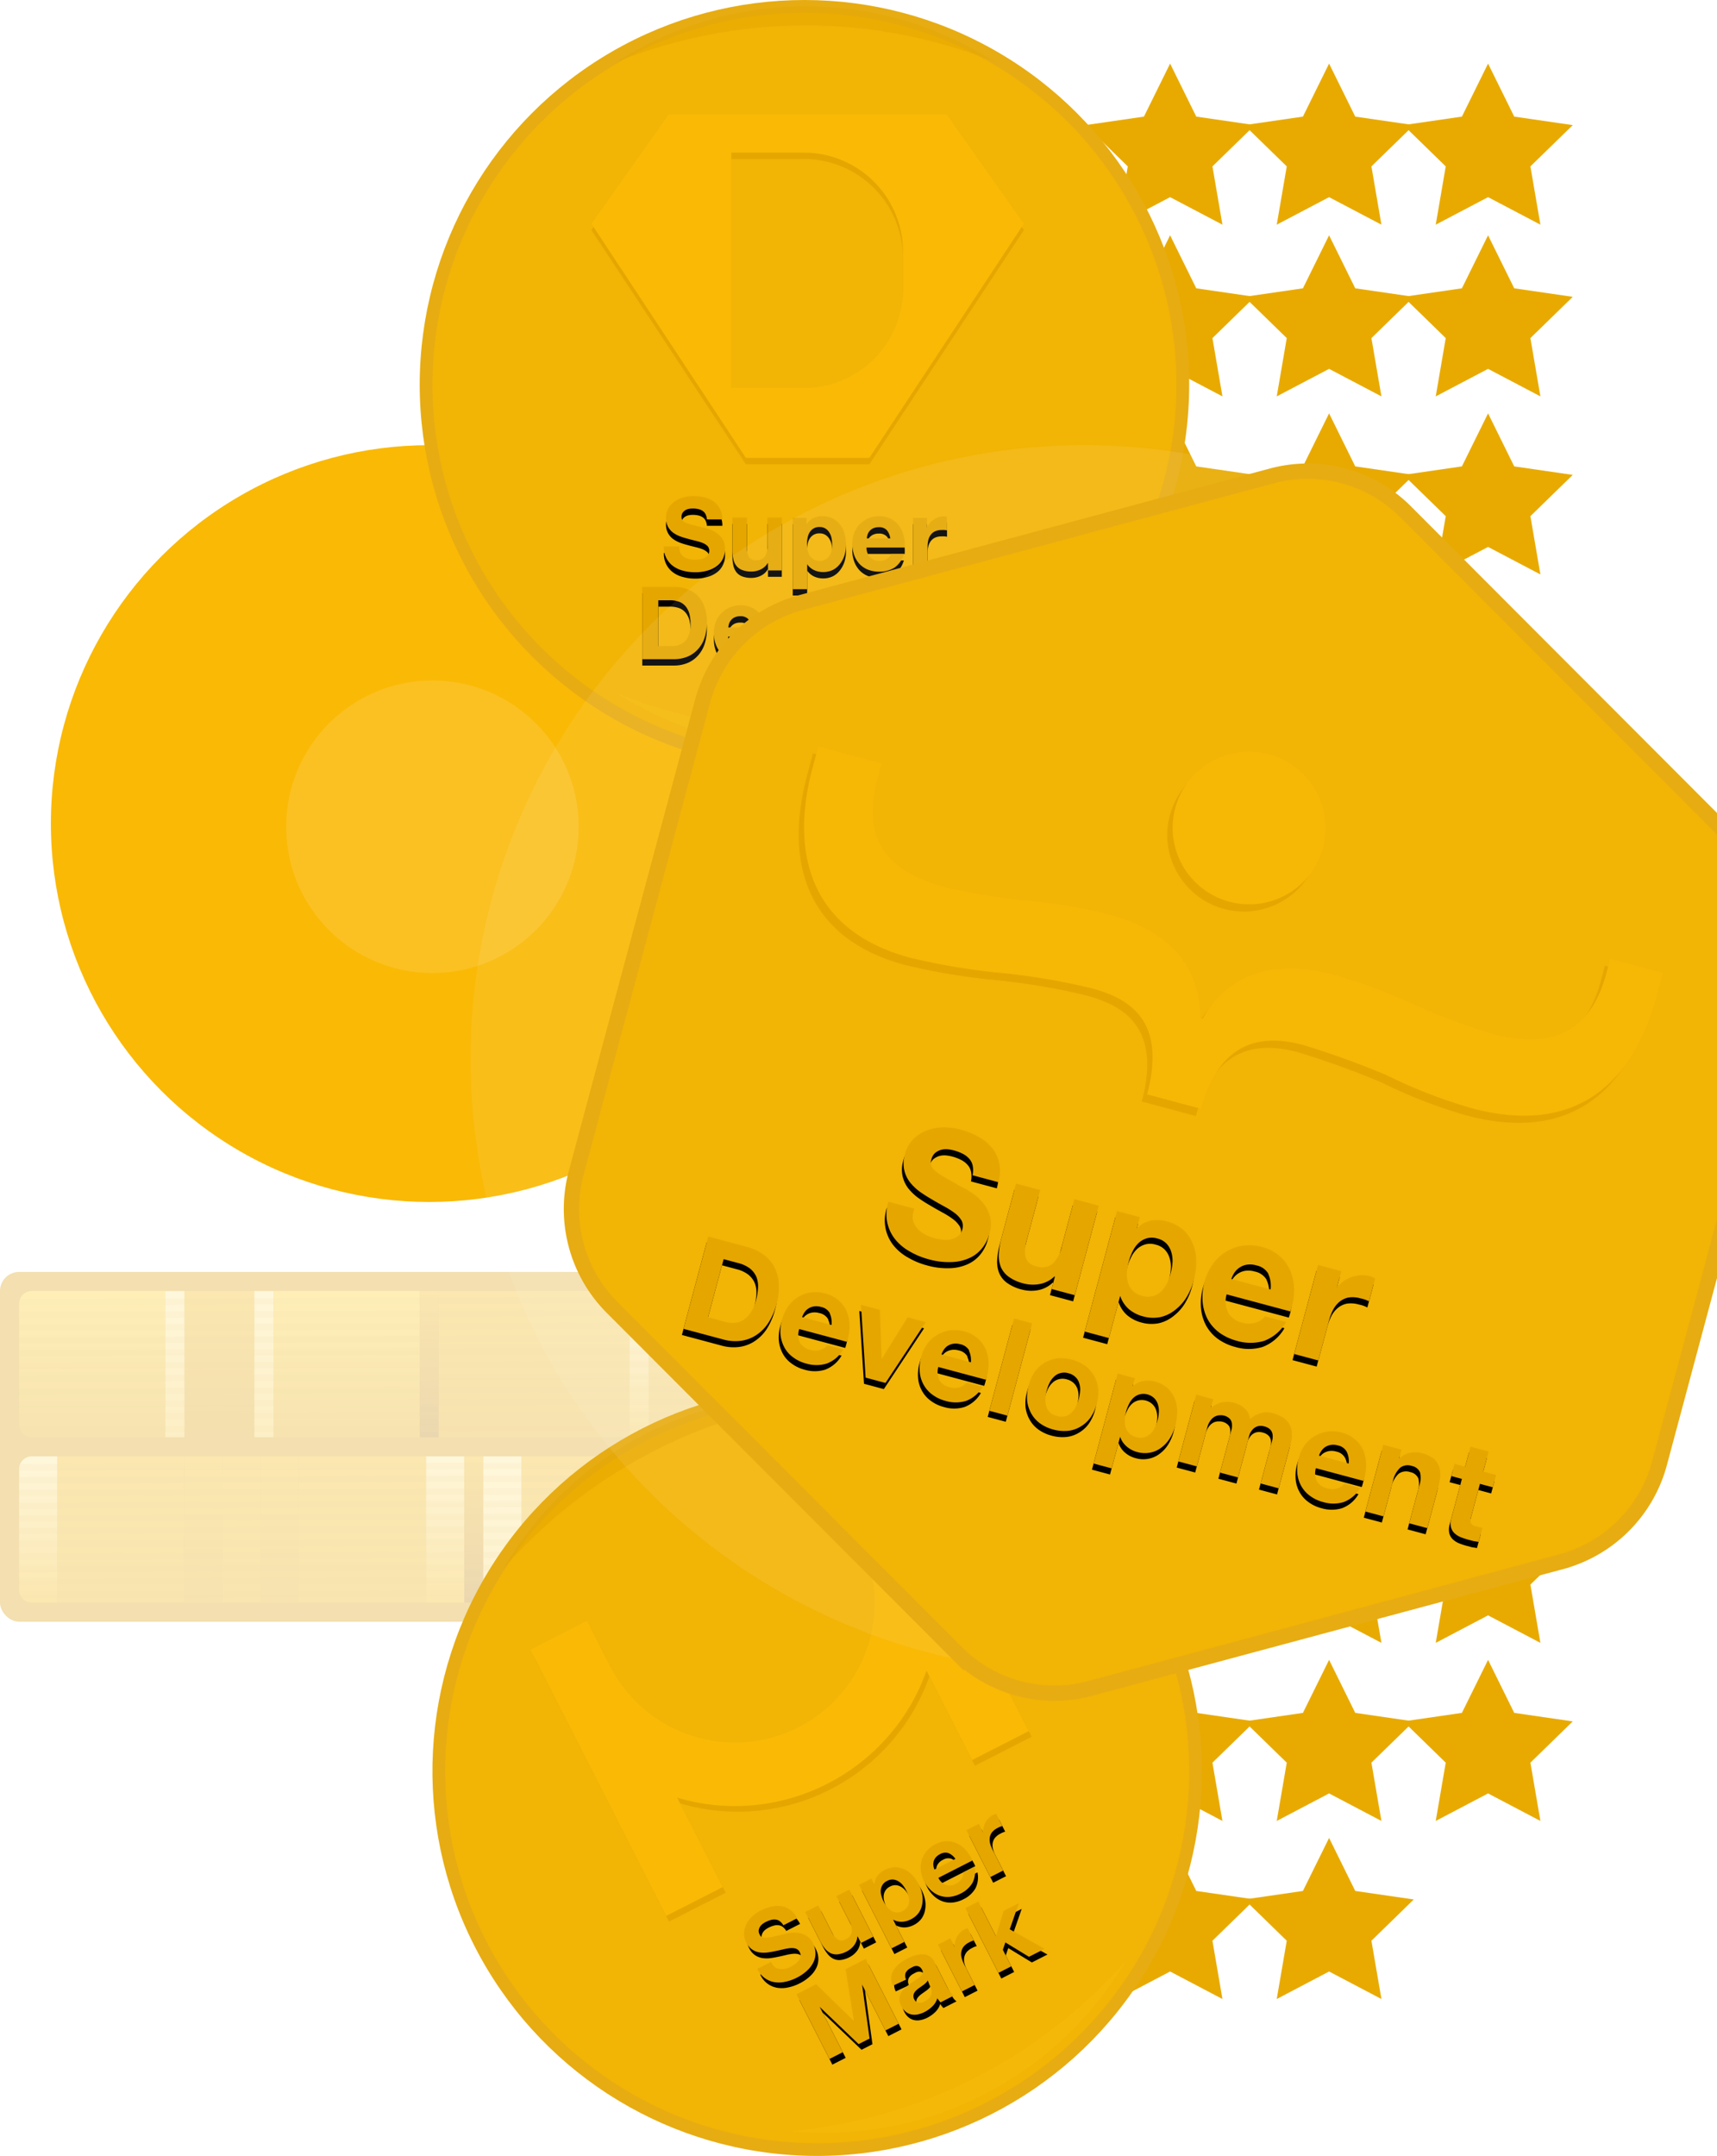 <svg xmlns="http://www.w3.org/2000/svg" xmlns:xlink="http://www.w3.org/1999/xlink" width="270" height="339" viewBox="0 0 270 339"><defs><linearGradient id="awards-b" x1="50%" x2="50%" y1="100%" y2="0%"><stop offset="0%" stop-color="#D99900"/><stop offset="100%" stop-color="#F2B200"/></linearGradient><linearGradient id="awards-c" x1="50%" x2="50%" y1="99.478%" y2="1.043%"><stop offset="0%" stop-color="#F2B200"/><stop offset="100%" stop-color="#FFE58C"/></linearGradient><linearGradient id="awards-d" x1="50%" x2="50%" y1="100%" y2="0%"><stop offset="0%" stop-color="#E5A600"/><stop offset="100%" stop-color="#FFCC19"/></linearGradient><linearGradient id="awards-e" x1="50%" x2="50%" y1="99.478%" y2="1.043%"><stop offset="0%" stop-color="#BF8000"/><stop offset="100%" stop-color="#F2B200"/></linearGradient><linearGradient id="awards-f" x1="50%" x2="50%" y1="100%" y2="0%"><stop offset="0%" stop-color="#BF8000"/><stop offset="100%" stop-color="#F2B200"/></linearGradient><path id="awards-h" d="M39.556 83.88c.124.26.314.484.55.65.244.174.519.3.81.37a3.83 3.83 0 001 .12 4.76 4.76 0 00.72-.06 2.59 2.59 0 00.72-.21 1.74 1.74 0 00.56-.44 1.11 1.11 0 00.22-.71 1.06 1.06 0 00-.29-.76 2.47 2.47 0 00-.78-.48 7.88 7.88 0 00-1.09-.33c-.4-.1-.82-.2-1.23-.32a13 13 0 01-1.25-.39 4.77 4.77 0 01-1.09-.6 2.85 2.85 0 01-.77-.92 2.79 2.79 0 01-.3-1.34 3 3 0 01.38-1.53 3.49 3.49 0 011-1.08 4.26 4.26 0 011.38-.64 5.76 5.76 0 011.53-.21c.58 0 1.156.067 1.72.2a4.45 4.45 0 011.47.65 3.3 3.3 0 011 1.15 3.48 3.48 0 01.38 1.68h-2.43a2.15 2.15 0 00-.22-.84 1.32 1.32 0 00-.49-.53 1.92 1.92 0 00-.69-.27 3.87 3.87 0 00-.86-.08c-.205 0-.41.02-.61.06a1.76 1.76 0 00-.55.22c-.16.107-.3.243-.41.4a1.15 1.15 0 00-.16.61 1 1 0 00.13.55c.132.167.304.298.5.38.34.147.69.264 1.05.35l1.73.45c.21 0 .51.12.89.23a4.16 4.16 0 011.13.54 3.33 3.33 0 011 1 2.75 2.75 0 01.41 1.58c.005.5-.097.994-.3 1.45a3.07 3.07 0 01-.9 1.16 4.27 4.27 0 01-1.49.76 6.75 6.75 0 01-2.06.28 7 7 0 01-1.83-.24 4.52 4.52 0 01-1.57-.72 3.57 3.57 0 01-1.46-3.09h2.43a2 2 0 00.12.95zm13.82 2.82v-1.15h-.05a2.6 2.6 0 01-1.12 1 3.37 3.37 0 01-1.41.32 4 4 0 01-1.49-.24 2.16 2.16 0 01-.92-.68 2.75 2.75 0 01-.47-1.07 6.78 6.78 0 01-.14-1.4v-5.09h2.28v4.67a3 3 0 00.32 1.53 1.26 1.26 0 001.14.5 1.55 1.55 0 001.34-.55 3 3 0 00.42-1.82v-4.33h2.27v8.31h-2.17zm6.05-8.27v1.05a2.52 2.52 0 011.06-1 3.23 3.23 0 011.4-.31 3.62 3.62 0 011.68.37c.46.242.86.584 1.17 1 .318.422.552.9.69 1.41.15.55.223 1.12.22 1.69a5.62 5.62 0 01-.22 1.6 4.14 4.14 0 01-.68 1.36 3.3 3.3 0 01-1.14 1 3.45 3.45 0 01-1.59.35 3.31 3.31 0 01-1.41-.31 2.72 2.72 0 01-1.07-.92v3.92h-2.27V78.43h2.16zm3 6.56a1.91 1.91 0 00.61-.59 2.63 2.63 0 00.33-.84 5.23 5.23 0 00.09-1 4.59 4.59 0 00-.1-1 2.58 2.58 0 00-.35-.85 1.87 1.87 0 00-.61-.61 1.68 1.68 0 00-.92-.23 1.7 1.7 0 00-.94.23 1.84 1.84 0 00-.61.6 2.46 2.46 0 00-.32.85 4.62 4.62 0 00-.1 1c.001.336.035.67.1 1 .064.298.18.582.34.84.33.527.918.837 1.54.81.31.008.616-.064.89-.21h.05zm7.05-.29a2 2 0 001.47.49 2 2 0 001.18-.34 1.4 1.4 0 00.61-.73h2a3.82 3.82 0 01-1.47 2.13 4.38 4.38 0 01-2.4.64 4.88 4.88 0 01-1.76-.31 3.75 3.75 0 01-1.33-.89 4.09 4.09 0 01-.84-1.38 5.14 5.14 0 010-3.49 4.08 4.08 0 01.86-1.38 4 4 0 011.34-.92 4.36 4.36 0 011.72-.34 4 4 0 011.84.41c.51.262.95.639 1.29 1.1.34.47.586 1.004.72 1.57a5.6 5.6 0 01.16 1.84h-6a2.26 2.26 0 00.61 1.6zm2.56-4.36a1.61 1.61 0 00-1.24-.44 2 2 0 00-.9.18 1.67 1.67 0 00-.88 1.03 2.48 2.48 0 00-.1.55h3.69a2.52 2.52 0 00-.55-1.3l-.02-.02zm6.35-1.91v1.53a3.06 3.06 0 01.43-.71 2.81 2.81 0 01.63-.56 3.24 3.24 0 01.75-.36 2.88 2.88 0 01.83-.13 2 2 0 01.5.08v2.12a3.24 3.24 0 00-.39-.06 3.17 3.17 0 00-.43 0 2.57 2.57 0 00-1.06.2 1.84 1.84 0 00-.69.57 2.31 2.31 0 00-.38.84 4.88 4.88 0 00-.11 1v3.75h-2.27v-8.27h2.19zm-34.24 10.85l2.67 7.85 2.53-7.85h3.54v11.42h-2.33v-8.1l-2.8 8.1h-1.93l-2.8-8v8h-2.35V89.28h3.47zm10.64 5.69a2.51 2.51 0 011.3-2.17 3.64 3.64 0 011.22-.46 7 7 0 011.37-.14c.422 0 .843.03 1.26.09a3.9 3.9 0 011.17.35c.343.16.639.404.86.71.245.354.365.78.34 1.21v4.3c0 .358.02.715.06 1.07a2 2 0 00.23.77h-2.31a2.79 2.79 0 01-.1-.39 2.9 2.9 0 01-.06-.41 3 3 0 01-1.28.78 5.1 5.1 0 01-1.5.23 4 4 0 01-1.11-.15 2.4 2.4 0 01-.89-.44 2.06 2.06 0 01-.6-.77 2.53 2.53 0 01-.22-1.11c-.016-.402.07-.8.25-1.16a2 2 0 01.64-.72 2.65 2.65 0 01.9-.41c.33-.09.67-.16 1-.22l1-.13a6.5 6.5 0 00.88-.14 1.5 1.5 0 00.61-.28.61.61 0 00.21-.54c.01-.2-.032-.4-.12-.58a1 1 0 00-.32-.34 1.37 1.37 0 00-.47-.16 4.78 4.78 0 00-.57 0 1.74 1.74 0 00-1 .29 1.26 1.26 0 00-.45 1l-2.3-.08zm5.27 1.73a1 1 0 01-.36.2 3.23 3.23 0 01-.47.12l-.52.08-.54.08a4.77 4.77 0 00-.51.13 1.59 1.59 0 00-.43.22 1 1 0 00-.29.34 1 1 0 00-.12.53 1 1 0 00.12.51.8.8 0 00.3.33c.14.08.292.138.45.17.176.015.354.015.53 0a2 2 0 001-.22 1.55 1.55 0 00.54-.54 1.64 1.64 0 00.22-.63v-.51l.08-.81zm6.17-4.27v1.53a3.06 3.06 0 01.43-.71 2.81 2.81 0 01.63-.56 3.24 3.24 0 01.75-.36 2.88 2.88 0 01.83-.13c.17.004.338.031.5.08v2.12a3.24 3.24 0 00-.39-.06 3.17 3.17 0 00-.43 0 2.6 2.6 0 00-1.06.2 1.92 1.92 0 00-.69.57 2.31 2.31 0 00-.38.84 4.88 4.88 0 00-.11 1v3.75h-2.25v-8.27h2.17zm6.54-3.15v6.12l2.87-3h2.69l-3.13 3 3.48 5.23h-2.75l-2.28-3.7-.88.85v2.92h-2.27V89.28h2.27z"/><path id="awards-a" d="M27.747 254.772C38.284 264.24 52.219 270 67.5 270c32.86 0 59.5-26.64 59.5-59.5S100.36 151 67.5 151c-28.982 0-53.124 20.721-58.42 48.156"/><path id="awards-k" d="M39.95 85.88c.124.26.314.484.55.65.244.174.519.3.81.37a3.83 3.83 0 001 .12 4.76 4.76 0 00.72-.06 2.59 2.59 0 00.72-.21 1.74 1.74 0 00.56-.44 1.11 1.11 0 00.22-.71 1.06 1.06 0 00-.29-.76 2.47 2.47 0 00-.78-.48 7.88 7.88 0 00-1.09-.33c-.4-.1-.82-.2-1.23-.32a13 13 0 01-1.25-.39 4.77 4.77 0 01-1.09-.6 2.85 2.85 0 01-.77-.92 2.79 2.79 0 01-.3-1.34 3 3 0 01.38-1.53 3.49 3.49 0 011-1.08 4.26 4.26 0 011.38-.64 5.76 5.76 0 011.53-.21c.58 0 1.156.067 1.72.2a4.45 4.45 0 011.47.65 3.3 3.3 0 011 1.15 3.48 3.48 0 01.38 1.68h-2.43a2.15 2.15 0 00-.22-.84 1.32 1.32 0 00-.49-.53 1.92 1.92 0 00-.69-.27 3.87 3.87 0 00-.86-.08c-.205 0-.409.02-.61.06a1.76 1.76 0 00-.55.22c-.16.107-.3.243-.41.4a1.15 1.15 0 00-.16.61 1 1 0 00.13.55c.132.167.304.298.5.38.34.147.69.264 1.05.35l1.73.45c.21 0 .51.12.89.23a4.16 4.16 0 011.13.54 3.33 3.33 0 011 1 2.75 2.75 0 01.41 1.58c.005.5-.097.994-.3 1.45a3.07 3.07 0 01-.9 1.16 4.27 4.27 0 01-1.49.76 6.75 6.75 0 01-2.06.28 7 7 0 01-1.83-.24 4.52 4.52 0 01-1.57-.72 3.57 3.57 0 01-1.46-3.09h2.43a2 2 0 00.12.95zm13.82 2.82v-1.15h-.05a2.6 2.6 0 01-1.12 1 3.37 3.37 0 01-1.41.32 4 4 0 01-1.49-.24 2.16 2.16 0 01-.92-.68 2.75 2.75 0 01-.47-1.07 6.78 6.78 0 01-.14-1.4v-5.09h2.28v4.67a3 3 0 00.32 1.53 1.26 1.26 0 001.14.5 1.55 1.55 0 001.34-.55 3 3 0 00.42-1.82v-4.33h2.27v8.31h-2.17zm6.05-8.27v1.05a2.52 2.52 0 011.06-1 3.23 3.23 0 011.4-.31 3.62 3.62 0 011.68.37c.46.242.86.584 1.17 1 .318.422.552.9.69 1.41.15.55.223 1.12.22 1.69a5.62 5.62 0 01-.22 1.6 4.14 4.14 0 01-.68 1.36 3.3 3.3 0 01-1.14 1 3.45 3.45 0 01-1.59.35 3.31 3.31 0 01-1.41-.31 2.72 2.72 0 01-1.07-.92v3.92h-2.27V80.43h2.16zm3 6.56a1.91 1.91 0 00.61-.59 2.63 2.63 0 00.33-.84 5.23 5.23 0 00.09-1 4.59 4.59 0 00-.1-1 2.58 2.58 0 00-.35-.85 1.87 1.87 0 00-.61-.61 1.68 1.68 0 00-.92-.23 1.7 1.7 0 00-.94.23 1.84 1.84 0 00-.61.6 2.46 2.46 0 00-.32.85 4.62 4.62 0 00-.1 1c.001.336.035.67.1 1 .064.298.18.582.34.84.33.527.918.837 1.54.81.31.008.617-.064.89-.21h.05zm7.05-.29a2 2 0 001.47.49 2 2 0 001.18-.34 1.4 1.4 0 00.61-.73h2a3.82 3.82 0 01-1.47 2.13 4.38 4.38 0 01-2.4.64 4.88 4.88 0 01-1.76-.31 3.75 3.75 0 01-1.33-.89 4.09 4.09 0 01-.84-1.38 5.14 5.14 0 010-3.49 4.08 4.08 0 01.86-1.38 4 4 0 011.34-.92 4.36 4.36 0 011.72-.34 4 4 0 011.84.41c.51.262.95.639 1.29 1.1.34.47.586 1.004.72 1.57a5.6 5.6 0 01.16 1.84h-6a2.26 2.26 0 00.61 1.6zm2.56-4.36a1.61 1.61 0 00-1.24-.44 2 2 0 00-.9.18 1.67 1.67 0 00-.88 1.03 2.48 2.48 0 00-.1.55H73a2.52 2.52 0 00-.55-1.3l-.02-.02zm6.35-1.91v1.53a3.06 3.06 0 01.43-.71 2.81 2.81 0 01.63-.56 3.24 3.24 0 01.75-.36 2.88 2.88 0 01.83-.13 2 2 0 01.5.08v2.12a3.24 3.24 0 00-.39-.06 3.17 3.17 0 00-.43 0 2.57 2.57 0 00-1.06.2 1.84 1.84 0 00-.69.57 2.31 2.31 0 00-.38.84 4.88 4.88 0 00-.11 1v3.75h-2.27v-8.27h2.19zM38.97 91.28c.702-.01 1.4.11 2.06.35a4.36 4.36 0 011.64 1 4.82 4.82 0 011.09 1.76 7.16 7.16 0 01.4 2.48 7.72 7.72 0 01-.33 2.31 5 5 0 01-1 1.82 4.57 4.57 0 01-1.62 1.21 5.55 5.55 0 01-2.28.44H34V91.28h4.97zm-.17 9.31a3.13 3.13 0 001-.18 2.32 2.32 0 00.91-.58 2.88 2.88 0 00.64-1.07 4.65 4.65 0 00.24-1.6 6.86 6.86 0 00-.16-1.56 3.2 3.2 0 00-.56-1.19 2.44 2.44 0 00-1-.76 4.17 4.17 0 00-1.56-.26h-1.79v7.2h2.28zm9.29.11a2 2 0 001.47.49 2.05 2.05 0 001.19-.34 1.38 1.38 0 00.6-.73h2a3.82 3.82 0 01-1.47 2.13 4.38 4.38 0 01-2.4.64 4.88 4.88 0 01-1.76-.31 3.84 3.84 0 01-1.33-.89 4.09 4.09 0 01-.84-1.38 5.2 5.2 0 01-.29-1.76 4.91 4.91 0 01.3-1.73 4.06 4.06 0 012.2-2.3 4.36 4.36 0 011.72-.34 3.93 3.93 0 011.84.41c.51.262.95.639 1.29 1.1a4.44 4.44 0 01.73 1.57 5.88 5.88 0 01.16 1.84h-6a2.3 2.3 0 00.59 1.6zm2.57-4.36a1.63 1.63 0 00-1.24-.44 2 2 0 00-.91.18 1.55 1.55 0 00-.57.46 1.6 1.6 0 00-.31.57 2.48 2.48 0 00-.1.55h3.7a2.69 2.69 0 00-.57-1.3v-.02zm6.09 4.3c.103.171.24.32.4.44.167.114.353.195.55.24.212.057.43.084.65.08a2.2 2.2 0 00.5 0 1.71 1.71 0 00.48-.18 1 1 0 00.36-.32.8.8 0 00.14-.5c0-.34-.22-.6-.67-.77a14 14 0 00-1.9-.51c-.33-.08-.65-.16-1-.27a3.26 3.26 0 01-.84-.4 1.94 1.94 0 01-.59-.62 1.77 1.77 0 01-.22-.92 2.47 2.47 0 01.31-1.31 2.35 2.35 0 01.82-.81 3.59 3.59 0 011.15-.42 7.2 7.2 0 011.32-.12 7 7 0 011.3.13c.398.08.78.225 1.13.43.327.209.607.485.82.81.235.384.369.82.39 1.27h-2.16a1 1 0 00-.49-.88 2.21 2.21 0 00-1.06-.24h-.42a1.31 1.31 0 00-.4.1.94.94 0 00-.32.23.66.66 0 00-.12.41.63.63 0 00.22.5c.175.14.375.246.59.31.27.088.543.161.82.22l.94.2c.338.076.672.17 1 .28.301.093.585.235.84.42a2 2 0 01.59.66c.167.306.247.652.23 1a2.52 2.52 0 01-1.19 2.26 3.54 3.54 0 01-1.2.47 7.2 7.2 0 01-1.39.14 6.62 6.62 0 01-1.41-.15 3.46 3.46 0 01-1.22-.48 2.74 2.74 0 01-.88-.88 2.78 2.78 0 01-.38-1.39h2.16c.003.2.054.395.15.57zm6.75-7.49v-1.87h2.27v1.87H63.5zm2.27 1.28v8.27H63.5v-8.27h2.27zm9.61 8.88a2.83 2.83 0 01-.59 1.19 3.54 3.54 0 01-1.29.94 5.7 5.7 0 01-2.27.38 5.32 5.32 0 01-1.24-.15 4.1 4.1 0 01-1.16-.47 3 3 0 01-.86-.83 2.35 2.35 0 01-.39-1.21h2.25c.07.375.3.7.63.89a2.2 2.2 0 001.07.25 1.63 1.63 0 001.4-.58 2.27 2.27 0 00.42-1.45v-1.09a2.2 2.2 0 01-1 1 3.35 3.35 0 01-1.43.31 3.6 3.6 0 01-1.6-.33 3.11 3.11 0 01-1.1-.89 3.72 3.72 0 01-.63-1.33 6 6 0 01-.2-1.61 5 5 0 01.23-1.54 3.94 3.94 0 01.68-1.32 3.27 3.27 0 012.64-1.24 3.24 3.24 0 011.43.31 2.4 2.4 0 011 1v-1.1h2.16v7.74a5.61 5.61 0 01-.15 1.13zm-3.11-2.75a1.77 1.77 0 00.6-.52 2.23 2.23 0 00.37-.72c.077-.28.114-.57.11-.86a5.07 5.07 0 00-.09-1 2.64 2.64 0 00-.32-.81 1.76 1.76 0 00-.59-.56 2 2 0 00-.93-.2 1.59 1.59 0 00-1.4.71 2.14 2.14 0 00-.34.75 3.68 3.68 0 00-.1.89c0 .299.03.597.09.89.056.278.157.545.3.79.142.232.338.428.57.57.265.16.57.24.88.23a1.93 1.93 0 00.85-.16zm7.23-6.13v1.15h.05a2.57 2.57 0 011.12-1 3.16 3.16 0 011.4-.33 4 4 0 011.5.25c.361.147.678.385.92.69.233.318.394.683.47 1.07.096.46.143.93.14 1.4v5.04h-2.27v-4.67a3 3 0 00-.32-1.53 1.25 1.25 0 00-1.14-.5 1.55 1.55 0 00-1.34.55 3 3 0 00-.42 1.81v4.34h-2.27v-8.27h2.16z"/><path id="awards-m" d="M53.022 130.44c.215.457.543.85.952 1.14.421.306.897.526 1.401.648a6.548 6.548 0 001.73.21 8.136 8.136 0 001.247-.104c.43-.061.85-.185 1.246-.368.372-.187.702-.45.969-.772.264-.358.399-.797.38-1.244a1.871 1.871 0 00-.501-1.332 4.266 4.266 0 00-1.35-.841 13.508 13.508 0 00-1.886-.578c-.692-.176-1.42-.35-2.129-.561a22.29 22.29 0 01-2.163-.684 8.224 8.224 0 01-1.886-1.051 4.98 4.98 0 01-1.333-1.613 4.941 4.941 0 01-.519-2.348 5.311 5.311 0 01.658-2.682 6.087 6.087 0 011.73-1.892 7.33 7.33 0 012.388-1.122 9.85 9.85 0 012.648-.368 12.703 12.703 0 012.976.35c.91.22 1.772.607 2.544 1.14a5.763 5.763 0 011.73 2.015c.46.91.686 1.923.658 2.944h-4.205a3.806 3.806 0 00-.38-1.472 2.302 2.302 0 00-.848-.929 3.298 3.298 0 00-1.194-.473 6.615 6.615 0 00-1.489-.14 5.521 5.521 0 00-1.055.105 3.024 3.024 0 00-.952.386 2.716 2.716 0 00-.71.7 2.035 2.035 0 00-.276 1.07c-.018.336.06.671.225.964.227.293.525.522.865.666a10.91 10.91 0 001.817.613l2.994.789c.363 0 .882.21 1.54.403a7.16 7.16 0 011.955.946 5.8 5.8 0 011.73 1.753c.508.829.756 1.794.71 2.769a6.166 6.166 0 01-.519 2.541 5.372 5.372 0 01-1.557 2.033 7.355 7.355 0 01-2.579 1.332 11.543 11.543 0 01-3.565.49 11.97 11.97 0 01-3.166-.42 7.776 7.776 0 01-2.717-1.262 6.287 6.287 0 01-2.527-5.415h4.205a3.547 3.547 0 00.208 1.665zm23.915 4.943v-2.015h-.086a4.519 4.519 0 01-1.938 1.752 5.77 5.77 0 01-2.44.561 6.843 6.843 0 01-2.579-.42 3.742 3.742 0 01-1.592-1.192 4.85 4.85 0 01-.813-1.876 12.029 12.029 0 01-.242-2.453v-8.92h3.928v8.184a5.314 5.314 0 00.553 2.681c.46.624 1.21.957 1.973.876a2.666 2.666 0 002.319-.963 5.312 5.312 0 00.727-3.19v-7.589h3.963v14.564h-3.773zm10.47-14.494v1.84a4.384 4.384 0 011.834-1.752 5.53 5.53 0 012.423-.543 6.198 6.198 0 012.907.648 6.06 6.06 0 012.024 1.753c.55.739.956 1.577 1.194 2.47.259.966.387 1.962.381 2.963a9.967 9.967 0 01-.38 2.804 7.292 7.292 0 01-1.177 2.383 5.734 5.734 0 01-1.973 1.753c-.856.424-1.8.634-2.751.613a5.667 5.667 0 01-2.44-.543 4.728 4.728 0 01-1.817-1.647v6.87h-3.929v-19.612h3.704zm5.191 11.497a3.32 3.32 0 001.056-1.034c.272-.454.466-.952.57-1.472a9.28 9.28 0 00.156-1.753 8.143 8.143 0 00-.173-1.752 4.554 4.554 0 00-.605-1.49 3.257 3.257 0 00-1.056-1.069 2.878 2.878 0 00-1.592-.403 2.912 2.912 0 00-1.627.403c-.428.262-.79.622-1.055 1.052a4.345 4.345 0 00-.554 1.49 8.197 8.197 0 00-.173 1.752c.002.588.06 1.175.173 1.752.111.522.31 1.02.588 1.473a2.984 2.984 0 002.665 1.42 3.066 3.066 0 001.54-.369h.087zm12.2-.508c.7.62 1.616.93 2.544.859a3.43 3.43 0 002.042-.596 2.446 2.446 0 001.055-1.28h3.461a6.696 6.696 0 01-2.544 3.733 7.507 7.507 0 01-4.153 1.122 8.35 8.35 0 01-3.045-.543 6.485 6.485 0 01-2.302-1.56 7.185 7.185 0 01-1.453-2.419 9.116 9.116 0 010-6.116c.33-.9.836-1.722 1.488-2.419a6.92 6.92 0 012.319-1.612 7.462 7.462 0 012.976-.596 6.85 6.85 0 013.184.719 6.443 6.443 0 012.232 1.928 7.793 7.793 0 011.246 2.751 9.935 9.935 0 01.277 3.225h-10.383a3.99 3.99 0 001.056 2.804zm4.43-7.641a2.765 2.765 0 00-2.146-.771 3.423 3.423 0 00-1.557.315 2.91 2.91 0 00-1.004.806 3.063 3.063 0 00-.52 1 4.396 4.396 0 00-.172.963h6.385a4.444 4.444 0 00-.986-2.278v-.035zm10.989-3.348v2.682c.19-.447.441-.866.744-1.245.312-.38.68-.711 1.09-.981.404-.266.84-.478 1.298-.63a4.899 4.899 0 011.436-.229c.293.01.584.057.865.14v3.716a5.541 5.541 0 00-.675-.105 5.417 5.417 0 00-.744 0 4.398 4.398 0 00-1.834.35 3.193 3.193 0 00-1.194 1 4.073 4.073 0 00-.658 1.471 8.657 8.657 0 00-.19 1.753v6.572h-3.928V120.89h3.79zm-91.18 20.505a7.357 7.357 0 012.665.474c.81.291 1.543.765 2.146 1.384a6.165 6.165 0 011.402 2.314 9.326 9.326 0 01.519 3.26 10.64 10.64 0 01-.415 3.031 6.546 6.546 0 01-1.264 2.384 5.787 5.787 0 01-2.093 1.595 6.983 6.983 0 01-2.96.578h-6.385v-15.02h6.385zm-.224 12.268a4.09 4.09 0 001.367-.245 2.73 2.73 0 001.176-.754c.377-.398.66-.877.831-1.402a6.26 6.26 0 00.311-2.103 9.332 9.332 0 00-.207-2.05 4.108 4.108 0 00-.71-1.578 3.464 3.464 0 00-1.332-.998 5.132 5.132 0 00-2.025-.333h-2.319v9.463h2.908zm12.096.14a2.594 2.594 0 001.903.65 2.623 2.623 0 001.54-.44c.361-.225.64-.563.796-.963h2.596a5.013 5.013 0 01-1.92 2.804 5.519 5.519 0 01-3.116.841 5.87 5.87 0 01-2.267-.42 4.65 4.65 0 01-1.73-1.157 5.478 5.478 0 01-1.09-1.753 6.613 6.613 0 01-.381-2.313c-.009-.77.12-1.537.38-2.26.783-2.15 2.827-3.558 5.088-3.506.826-.02 1.645.16 2.388.526.686.335 1.28.834 1.73 1.455.44.617.763 1.313.953 2.05.192.79.262 1.606.207 2.419h-7.752c-.043.75.198 1.49.675 2.068zm3.34-5.713a2.044 2.044 0 00-1.61-.596 2.602 2.602 0 00-1.177.246c-.288.14-.542.344-.744.596a2.112 2.112 0 00-.398.753c-.073.234-.12.475-.138.719h4.793a3.526 3.526 0 00-.761-1.718h.034zm8.046 8.325l-3.668-10.866h3.08l2.267 7.413 2.25-7.413h2.941l-3.634 10.866h-3.236zm11.3-2.611a2.558 2.558 0 001.904.648 2.623 2.623 0 001.54-.438c.36-.226.64-.564.796-.964h2.596a5.013 5.013 0 01-1.921 2.804 5.519 5.519 0 01-3.115.841 5.904 5.904 0 01-2.284-.42 4.72 4.72 0 01-1.73-1.157 4.951 4.951 0 01-1.091-1.753 6.612 6.612 0 01-.398-2.313 6.47 6.47 0 01.398-2.26 5.265 5.265 0 011.125-1.753 5.329 5.329 0 011.73-1.21 5.46 5.46 0 012.233-.438c.826-.02 1.644.16 2.388.526a4.85 4.85 0 011.73 1.455 5.84 5.84 0 01.935 2.05c.207.788.277 1.606.207 2.419h-7.735a2.985 2.985 0 00.692 1.963zm3.34-5.714a2.061 2.061 0 00-1.627-.596c-.4-.01-.797.073-1.16.246-.29.145-.549.347-.76.596-.171.226-.3.48-.381.753-.073.234-.12.475-.139.719h4.794a3.525 3.525 0 00-.796-1.718h.069zm8.445-6.695v15.02h-2.942v-15.02h2.942zm2.388 7.221a5.476 5.476 0 011.125-1.753 5.273 5.273 0 011.73-1.156 6.245 6.245 0 012.284-.403 6.416 6.416 0 012.302.403 5.273 5.273 0 011.73 1.156c.487.503.87 1.098 1.125 1.753.27.759.404 1.56.398 2.366a6.772 6.772 0 01-.398 2.366 4.967 4.967 0 01-1.125 1.753 4.789 4.789 0 01-1.73 1.156 6.416 6.416 0 01-2.302.403 6.245 6.245 0 01-2.284-.403 4.789 4.789 0 01-1.73-1.156 5.265 5.265 0 01-1.125-1.753 6.772 6.772 0 01-.38-2.366 6.914 6.914 0 01.38-2.366zm2.682 3.645c.076.398.222.778.433 1.122a2.173 2.173 0 002.042 1.07c.437.016.872-.08 1.263-.281.322-.198.594-.467.796-.789.21-.344.357-.724.433-1.122a6.28 6.28 0 00.12-1.279 6.405 6.405 0 00-.12-1.28 3.125 3.125 0 00-.433-1.104 2.159 2.159 0 00-.796-.788 2.381 2.381 0 00-1.263-.316 2.279 2.279 0 00-1.246.316c-.33.187-.604.46-.796.788-.213.337-.36.712-.433 1.105-.083.42-.124.85-.121 1.279-.004.43.037.858.121 1.28zm12.754-6.712v1.385a3.147 3.147 0 011.384-1.28 3.955 3.955 0 011.817-.403 4.674 4.674 0 012.18.473 4.583 4.583 0 011.523 1.297c.413.554.713 1.186.883 1.858a7.73 7.73 0 01.294 2.208 7.094 7.094 0 01-.294 2.103 5.072 5.072 0 01-.883 1.753 4.08 4.08 0 01-1.47 1.244 4.315 4.315 0 01-2.06.473 4.11 4.11 0 01-1.851-.42 3.37 3.37 0 01-1.368-1.21v5.153h-2.941v-14.634h2.786zm3.824 8.623c.317-.196.589-.46.796-.771.215-.334.357-.71.415-1.105a6.069 6.069 0 000-2.576 3.39 3.39 0 00-.45-1.122 2.298 2.298 0 00-.796-.788 2.447 2.447 0 00-2.405 0 2.298 2.298 0 00-.796.788 3.108 3.108 0 00-.415 1.105 6.51 6.51 0 00-.139 1.314c.004.43.05.859.139 1.28.08.39.227.763.432 1.104.21.316.488.58.814.77a2.72 2.72 0 002.405 0zm8.93-8.623v1.472a4.54 4.54 0 011.401-1.314 3.905 3.905 0 011.886-.456 4.04 4.04 0 011.852.403 2.616 2.616 0 011.28 1.402 4.508 4.508 0 011.298-1.262 3.428 3.428 0 011.938-.543 5.609 5.609 0 011.575.21c.458.13.883.356 1.246.666.361.333.64.748.813 1.21.2.562.3 1.155.295 1.752v7.326H116.6v-6.17a9.496 9.496 0 000-1.016 2.301 2.301 0 00-.225-.84 1.36 1.36 0 00-.554-.58 1.969 1.969 0 00-.986-.21 1.901 1.901 0 00-1.004.246c-.252.155-.46.372-.606.63a2.9 2.9 0 00-.294.877 9.691 9.691 0 000 1v6.063h-2.942v-7.063a2.71 2.71 0 00-.19-.859 1.276 1.276 0 00-.52-.648 1.918 1.918 0 00-1.055-.245 1.985 1.985 0 00-.553.105 1.723 1.723 0 00-.675.35c-.237.204-.42.462-.537.754a3.083 3.083 0 00-.242 1.297v6.309h-3.011v-10.866h2.751zm19.104 8.255a2.558 2.558 0 001.903.648 2.623 2.623 0 001.54-.438c.361-.226.64-.564.797-.964h2.595a5.013 5.013 0 01-1.92 2.804 5.519 5.519 0 01-3.115.841 5.904 5.904 0 01-2.285-.42 4.72 4.72 0 01-1.73-1.157 4.951 4.951 0 01-1.09-1.753 6.612 6.612 0 01-.398-2.313 6.47 6.47 0 01.398-2.26 5.265 5.265 0 011.124-1.753 5.329 5.329 0 011.731-1.21 5.46 5.46 0 012.232-.438c.826-.02 1.645.16 2.388.526.682.34 1.275.839 1.73 1.455.442.615.76 1.311.935 2.05.2.79.271 1.606.208 2.419h-7.735a2.985 2.985 0 00.692 1.963zm3.322-5.714a2.01 2.01 0 00-1.609-.596 2.48 2.48 0 00-1.16.246c-.29.145-.549.347-.76.596-.171.226-.3.48-.381.753a2.481 2.481 0 00-.139.719h4.828a3.35 3.35 0 00-.779-1.718zm8.237-2.541v1.507c.334-.6.842-1.084 1.454-1.384a4.179 4.179 0 011.73-.42 5.132 5.132 0 011.956.315c.465.193.87.508 1.177.91.307.416.52.895.623 1.403.122.605.18 1.222.173 1.84v6.695h-2.942v-6.134a3.844 3.844 0 00-.415-2.015 1.721 1.721 0 00-1.489-.666 1.996 1.996 0 00-1.73.736 4.019 4.019 0 00-.554 2.383v5.696h-2.942v-10.866h2.96zm15.402 0v1.998h-2.094v5.363c-.04.351.045.706.242.999.29.212.649.306 1.004.263h.917v2.243l-.813.088h-.9a10.254 10.254 0 01-1.298-.088 3.243 3.243 0 01-1.073-.368 2.022 2.022 0 01-.744-.789 2.852 2.852 0 01-.277-1.314v-6.415h-1.73v-1.98h1.73v-3.26h2.942v3.26h2.094z"/><filter id="awards-g" width="102.2%" height="107.7%" x="-1.1%" y="-1.9%" filterUnits="objectBoundingBox"><feOffset dy="1" in="SourceAlpha" result="shadowOffsetOuter1"/><feColorMatrix in="shadowOffsetOuter1" values="0 0 0 0 1 0 0 0 0 0.8 0 0 0 0 0.098 0 0 0 0.5 0"/></filter><filter id="awards-j" width="102%" height="106.9%" x="-1%" y="-1.7%" filterUnits="objectBoundingBox"><feOffset dy="1" in="SourceAlpha" result="shadowOffsetOuter1"/><feColorMatrix in="shadowOffsetOuter1" values="0 0 0 0 1 0 0 0 0 0.8 0 0 0 0 0.098 0 0 0 0.5 0"/></filter><filter id="awards-l" width="100.8%" height="104.4%" x="-.4%" y="-1.1%" filterUnits="objectBoundingBox"><feOffset dy="1" in="SourceAlpha" result="shadowOffsetOuter1"/><feColorMatrix in="shadowOffsetOuter1" values="0 0 0 0 1 0 0 0 0 0.8 0 0 0 0 0.098 0 0 0 0.5 0"/></filter><mask id="awards-i" width="117.92" height="119" x="0" y="0" fill="#fff"><use xlink:href="#awards-a"/></mask></defs><g fill="none" fill-rule="evenodd" transform="translate(0 1)"><g fill="#E8AA00" fill-rule="nonzero"><path d="M234 30l-8.229 4.326 1.572-9.163-6.658-6.489 9.201-1.337L234 9l4.114 8.337 9.201 1.337-6.658 6.489 1.572 9.163z"/><path d="M209 30l-8.229 4.326 1.572-9.163-6.658-6.489 9.201-1.337L209 9l4.114 8.337 9.201 1.337-6.658 6.489 1.572 9.163z"/><path d="M184 30l-8.229 4.326 1.572-9.163-6.658-6.489 9.201-1.337L184 9l4.114 8.337 9.201 1.337-6.658 6.489 1.572 9.163zm50 27l-8.229 4.326 1.572-9.163-6.658-6.489 9.201-1.337L234 36l4.114 8.337 9.201 1.337-6.658 6.489 1.572 9.163z"/><path d="M209 57l-8.229 4.326 1.572-9.163-6.658-6.489 9.201-1.337L209 36l4.114 8.337 9.201 1.337-6.658 6.489 1.572 9.163z"/><path d="M184 57l-8.229 4.326 1.572-9.163-6.658-6.489 9.201-1.337L184 36l4.114 8.337 9.201 1.337-6.658 6.489 1.572 9.163zm50 28l-8.229 4.326 1.572-9.163-6.658-6.489 9.201-1.337L234 64l4.114 8.337 9.201 1.337-6.658 6.489 1.572 9.163z"/><path d="M209 85l-8.229 4.326 1.572-9.163-6.658-6.489 9.201-1.337L209 64l4.114 8.337 9.201 1.337-6.658 6.489 1.572 9.163z"/><path d="M184 85l-8.229 4.326 1.572-9.163-6.658-6.489 9.201-1.337L184 64l4.114 8.337 9.201 1.337-6.658 6.489 1.572 9.163zm50 168l-8.229 4.326 1.572-9.163-6.658-6.489 9.201-1.337L234 232l4.114 8.337 9.201 1.337-6.658 6.489 1.572 9.163z"/><path d="M209 253l-8.229 4.326 1.572-9.163-6.658-6.489 9.201-1.337L209 232l4.114 8.337 9.201 1.337-6.658 6.489 1.572 9.163z"/><path d="M184 253l-8.229 4.326 1.572-9.163-6.658-6.489 9.201-1.337L184 232l4.114 8.337 9.201 1.337-6.658 6.489 1.572 9.163zm50 28l-8.229 4.326 1.572-9.163-6.658-6.489 9.201-1.337L234 260l4.114 8.337 9.201 1.337-6.658 6.489 1.572 9.163z"/><path d="M209 281l-8.229 4.326 1.572-9.163-6.658-6.489 9.201-1.337L209 260l4.114 8.337 9.201 1.337-6.658 6.489 1.572 9.163z"/><path d="M184 281l-8.229 4.326 1.572-9.163-6.658-6.489 9.201-1.337L184 260l4.114 8.337 9.201 1.337-6.658 6.489 1.572 9.163zm25 28l-8.229 4.326 1.572-9.163-6.658-6.489 9.201-1.337L209 288l4.114 8.337 9.201 1.337-6.658 6.489 1.572 9.163z"/><path d="M184 309l-8.229 4.326 1.572-9.163-6.658-6.489 9.201-1.337L184 288l4.114 8.337 9.201 1.337-6.658 6.489 1.572 9.163z"/></g><g opacity=".315" transform="translate(0 199)"><rect width="194" height="55" fill="#D99900" fill-rule="nonzero" rx="3"/><path fill="url(#awards-b)" d="M115.5 54h54v23h-54z"/><path fill="url(#awards-c)" d="M111.5 54h4v23h-4a2 2 0 01-2-2V56a2 2 0 012-2zm58 0h4a2 2 0 012 2v19a2 2 0 01-2 2h-4V54z"/><path fill="url(#awards-d)" d="M148 29h23v23h-23z"/><path fill="url(#awards-b)" d="M82 29h12v23H82zm42 0h12v23h-12zm-24 0h6v23h-6zm12 0h6v23h-6zM9 29h20v23H9zm38 0h20v23H47zm-12 0h6v23h-6z"/><path fill="url(#awards-c)" d="M5 29h4v23H5a2 2 0 01-2-2V31a2 2 0 012-2z"/><path fill="url(#awards-e)" d="M94 29h6v23h-6zm12 0h6v23h-6zm12 0h6v23h-6zm24 0h3v23h-3zM29 29h6v23h-6zm12 0h6v23h-6z"/><path fill="url(#awards-c)" d="M67 29h6v23h-6z"/><path fill="url(#awards-e)" d="M73 29h3v23h-3z"/><path fill="url(#awards-c)" d="M76 29h6v23h-6zm60 0h6v23h-6zm9 0h3v23h-3z"/><path fill="url(#awards-d)" d="M5 3h21v23H5a2 2 0 01-2-2V5a2 2 0 012-2zm38 0h23v23H43z"/><path fill="url(#awards-b)" d="M29 3h11v23H29z"/><path fill="url(#awards-c)" d="M26 3h3v23h-3zm14 0h3v23h-3z"/><path fill="url(#awards-f)" d="M66 3h3v23h-3z"/><path fill="url(#awards-b)" d="M102 3h30v23h-30zm33 0h30v23h-30zM69 3h30v23H69z"/><path fill="url(#awards-c)" d="M99 3h3v23h-3z"/><path fill="url(#awards-f)" d="M132 3h3v23h-3z"/><path stroke="#D99900" d="M3 4.75l156-.5-156 .5zm0 2l156-.5-156 .5zm0 2l156-.5-156 .5zm0 2l156-.5-156 .5zm0 2l156-.5-156 .5zm0 2l156-.5-156 .5zm0 2l156-.5-156 .5zm0 2l156-.5-156 .5zm0 2l156-.5-156 .5zm0 2l156-.5-156 .5zm0 2l156-.5-156 .5zm0 6l156-.5-156 .5zm0 2l156-.5-156 .5zm0 2l156-.5-156 .5zm0 2l156-.5-156 .5zm0 2l156-.5-156 .5zm0 2l156-.5-156 .5zm0 2l156-.5-156 .5zm0 2l156-.5-156 .5zm0 2l156-.5-156 .5zm0 2l156-.5-156 .5zm0 2l156-.5-156 .5z" opacity=".16" style="mix-blend-mode:multiply"/></g><g transform="rotate(-27 548.018 24.797)"><circle cx="59.5" cy="59.5" r="59.5" fill="#F2B405" stroke="#E7AC12" stroke-width="2"/><path fill="#FFCC19" d="M59.7 113.72A79.68 79.68 0 0089.4 108a54.94 54.94 0 01-59.4 0 79.68 79.68 0 0029.7 5.72z" opacity=".18"/><path fill="#E5A600" d="M59.7 3a79.68 79.68 0 0129.7 5.72 54.94 54.94 0 00-59.4 0A79.68 79.68 0 0159.7 3z" opacity=".5"/><use fill="#000" filter="url(#awards-g)" xlink:href="#awards-h"/><use fill="#E5A600" xlink:href="#awards-h"/><path fill="#E5A600" d="M82 23v8c0 12.15-9.85 22-22 22s-22-9.85-22-22v-8H28v47h10V54.23c12.34 11.683 31.66 11.683 44 0V70h10V23H82z"/><path fill="#FAB905" d="M82 22v8c0 12.15-9.85 22-22 22s-22-9.85-22-22v-8H28v47h10V53.23c12.34 11.683 31.66 11.683 44 0V69h10V22H82z"/></g><use stroke="#FFF" stroke-dasharray="2" stroke-opacity=".4" stroke-width="2" mask="url(#awards-i)" xlink:href="#awards-a"/><circle cx="67.5" cy="128.5" r="59.5" fill="#FAB905"/><g transform="translate(67)"><circle cx="59.5" cy="59.5" r="59.5" fill="#F2B405" stroke="#E7AC12" stroke-width="2"/><path fill="#FFCC19" d="M59.7 113.72A79.68 79.68 0 0089.4 108a54.94 54.94 0 01-59.4 0 79.68 79.68 0 0029.7 5.72z" opacity=".18"/><path fill="#E5A600" d="M59.7 3a79.68 79.68 0 0129.7 5.72 54.94 54.94 0 00-59.4 0A79.68 79.68 0 0159.7 3z" opacity=".5"/><use fill="#000" filter="url(#awards-j)" xlink:href="#awards-k"/><use fill="#E5A600" xlink:href="#awards-k"/><path fill="#E5A600" d="M81.86 18H38.14L26 35.18 50.29 72h19.42L94 35.18 81.86 18zM75 45.36A15.6 15.6 0 0159.43 61H48V24h11.43A15.6 15.6 0 0175 39.64v5.72z"/><path fill="#FAB905" d="M81.86 17H38.14L26 34.18 50.29 71h19.42L94 34.18 81.86 17zM75 44.36A15.6 15.6 0 0159.43 60H48V23h11.43A15.6 15.6 0 0175 38.64v5.72z"/></g><circle cx="170.5" cy="165.5" r="96.5" fill="#FFF" fill-opacity=".08"/><circle cx="68" cy="129" r="23" fill="#FFF" fill-opacity=".12"/><g transform="rotate(15 -130.647 504.374)"><path fill="#F2B405" stroke="#E7AC12" stroke-width="2.4" d="M0 60.3v76.795c0 7.82 4.158 15.048 10.91 18.965l66.36 38.397a21.72 21.72 0 0021.821 0l66.36-38.397a21.922 21.922 0 0010.911-18.965V60.301c0-7.82-4.158-15.048-10.91-18.965L99.092 2.94a21.72 21.72 0 00-21.821 0L10.91 41.336A21.922 21.922 0 000 60.301z"/><path fill="#E5A600" d="M83.005 103.238c0-12.132-6.722-13.848-12.756-13.848-4.852.117-9.689.576-14.475 1.372a103 103 0 01-14.304 1.373c-15.85 0-22.572-10.416-22.572-24.951v-3.432h10.315v2.831c.172 9.867 5.519 13.385 14.819 13.385 4.105-.15 8.198-.54 12.257-1.167a80.439 80.439 0 0113.1-1.338c11.037-.172 16.538 4.685 18.618 12.012h.344c1.891-7.344 7.753-12.2 18.79-12.012a82.66 82.66 0 0113.272 1.338c4.11.635 8.255 1.024 12.412 1.167 9.661 0 14.836-4.015 15.008-13.385V63.77h8.595v3.586c0 14.003-6.206 24.78-23.62 24.78a79.301 79.301 0 01-14.132-1.544 134.98 134.98 0 00-13.959-1.201c-5.501 0-12.91 1.716-12.91 13.848h-8.802zm4.658-56.63c-6.646 0-12.034 5.378-12.034 12.013 0 6.634 5.388 12.012 12.034 12.012 6.646 0 12.034-5.378 12.034-12.012 0-6.635-5.388-12.013-12.034-12.013z"/><path fill="#F7B705" d="M83.522 101.934c0-12.133-6.722-13.849-12.756-13.849-4.851.118-9.688.577-14.475 1.373-4.73.79-9.509 1.249-14.303 1.373-15.85 0-22.572-10.416-22.572-24.951v-3.433h10.315v2.832c.172 9.867 5.518 13.385 14.819 13.385 4.105-.15 8.197-.54 12.257-1.167a80.439 80.439 0 0113.1-1.338c11.036-.172 16.538 4.685 18.618 12.012h.344c1.89-7.345 7.753-12.201 18.79-12.012a82.66 82.66 0 0113.271 1.338c4.11.635 8.256 1.024 12.412 1.167 9.662 0 14.836-4.015 15.008-13.385v-2.814h8.596v3.586c0 14.003-6.206 24.78-23.62 24.78a79.302 79.302 0 01-14.132-1.544 134.98 134.98 0 00-13.96-1.202c-5.5 0-12.91 1.716-12.91 13.849h-8.802zm4.659-56.63c-6.646 0-12.034 5.378-12.034 12.012 0 6.635 5.388 12.013 12.034 12.013 6.646 0 12.034-5.378 12.034-12.013 0-6.634-5.388-12.012-12.034-12.012z"/><use fill="#000" filter="url(#awards-l)" xlink:href="#awards-m"/><use fill="#E5A600" xlink:href="#awards-m"/></g></g></svg>